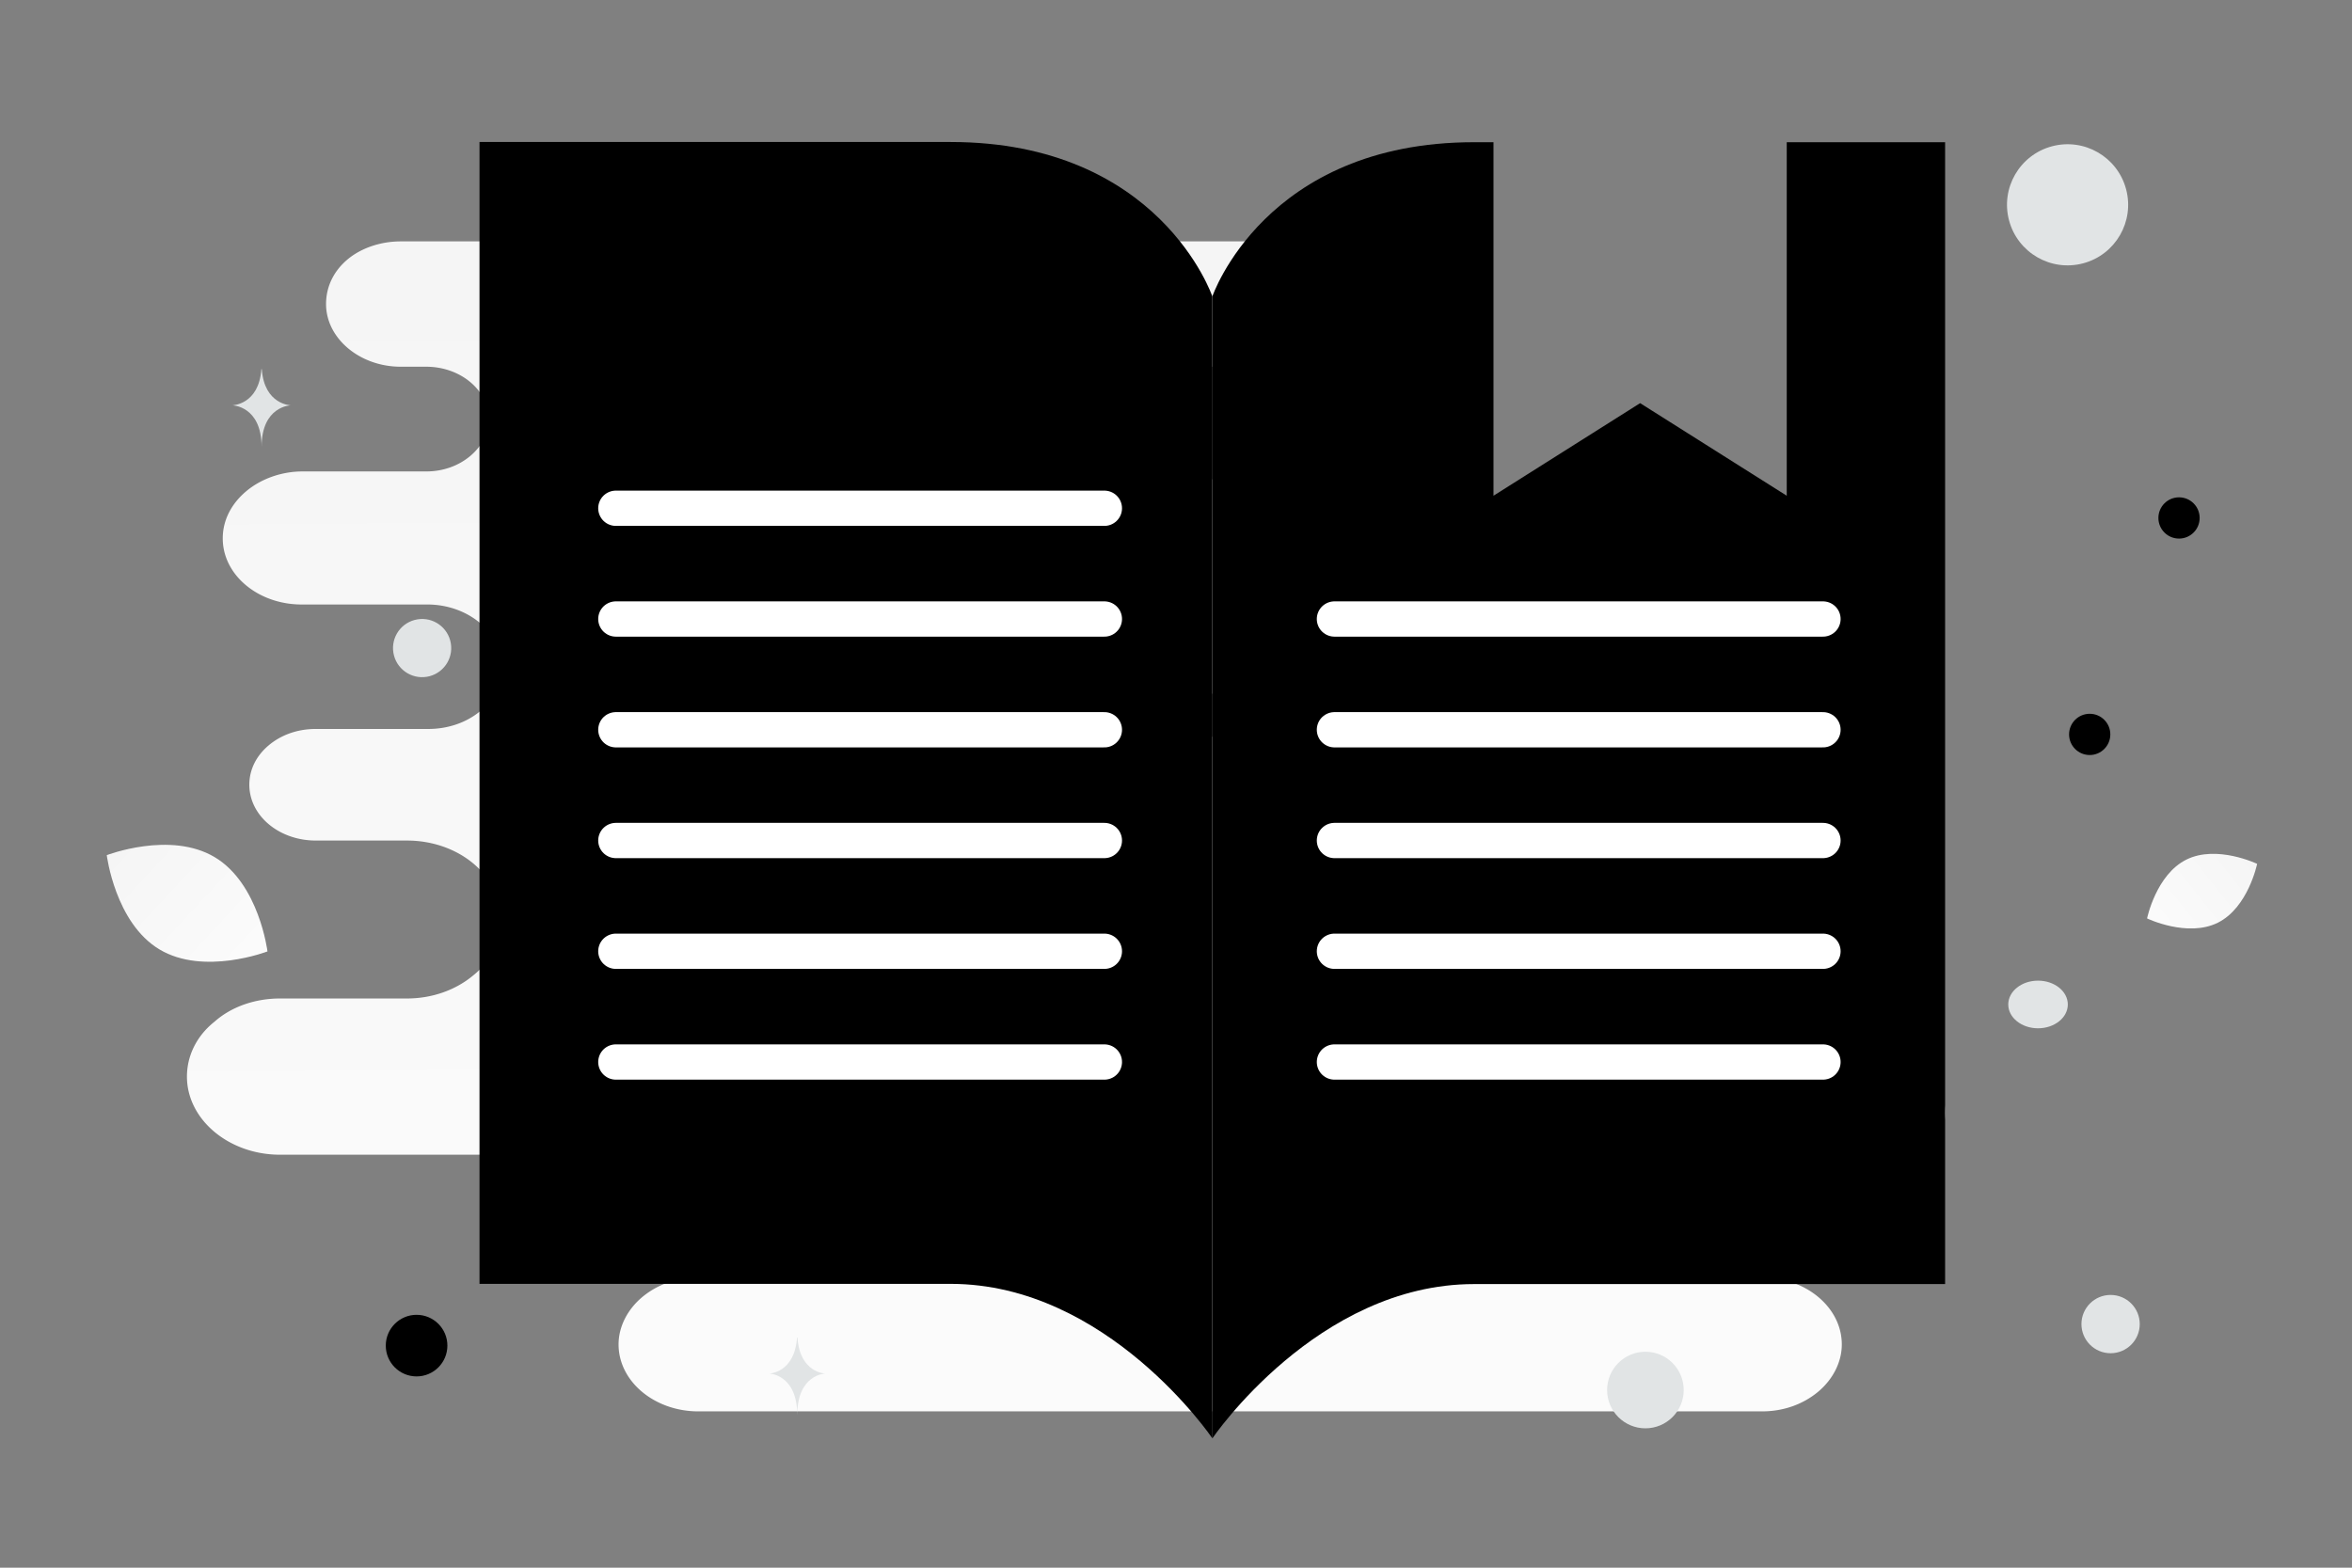<svg width="900" height="600" viewBox="0 0 900 600" fill="none" xmlns="http://www.w3.org/2000/svg"><rect x="0" y="0" width="900" height="600" fill="#808080" stroke="none"/><path fill="transparent" d="M0 0h900v600H0z"/><path d="M713.776 399.561h-59.097c-14.481 0-26.613-9.855-26.613-22.339 0-6.242 3.131-11.827 7.827-15.77 4.697-3.942 11.35-6.57 18.786-6.57h8.61c7.436 0 14.089-2.629 18.786-6.571 4.696-3.942 7.827-9.527 7.827-15.769 0-12.156-11.741-22.34-26.613-22.34H482.788c-4.717 0-7.748-5.797-7.748-10.513 0-11.827-11.349-21.355-25.439-21.355H382.43a6.406 6.406 0 1 1 0-12.812h257.377c11.35 0 21.917-3.942 29.352-10.185 7.437-6.242 12.133-15.112 12.133-24.639 0-19.383-18.786-34.824-41.485-34.824H506.876c-20.858 0-41.504-16.098-62.362-16.098h-74.217c-10.887 0-19.712-8.825-19.712-19.712 0-10.886 8.825-19.712 19.712-19.712h166.188c7.828 0 15.264-2.628 20.352-6.899 5.087-4.27 8.218-10.184 8.218-17.083 0-13.141-12.915-23.983-28.57-23.983h-383.15c-7.827 0-15.263 2.629-20.351 6.9-5.088 4.27-8.219 10.184-8.219 17.083 0 13.141 12.915 23.982 28.57 23.982h9.784c12.915 0 23.874 8.871 23.874 20.041 0 5.585-2.74 10.513-7.045 14.126-4.305 3.614-10.175 5.914-16.829 5.914h-47.355c-8.219 0-16.046 2.957-21.526 7.556-5.479 4.6-9.001 10.842-9.001 18.069 0 14.127 13.698 25.297 30.135 25.297h48.139c15.654 0 28.57 10.841 28.57 23.982 0 6.571-3.131 12.485-8.219 16.755-5.088 4.271-12.133 6.9-19.96 6.9h-43.051c-7.044 0-13.306 2.299-18.003 6.242-4.696 3.942-7.436 9.198-7.436 15.112 0 11.827 11.35 21.354 25.439 21.354h34.832c19.96 0 36.006 13.47 36.006 30.225 0 8.213-3.913 16.098-10.567 21.354-6.653 5.585-15.654 8.871-25.439 8.871h-48.529c-9.785 0-18.786 3.285-25.048 8.87-6.653 5.256-10.567 12.812-10.567 21.026 0 16.426 16.046 29.896 35.615 29.896h149.851c16.549 0 32.806 9.199 49.355 9.199h27.292c10.432 0 18.89 8.457 18.89 18.89s-8.458 18.89-18.89 18.89h-66.429c-8.61 0-16.046 2.957-21.525 7.556-5.479 4.6-9.001 11.17-9.001 18.069 0 14.127 13.698 25.626 30.526 25.626h407.024c8.61 0 16.046-2.957 21.526-7.556 5.479-4.6 9.001-11.17 9.001-18.07 0-14.126-13.698-25.625-30.527-25.625h-12.132c-12.524 0-22.308-8.541-22.308-18.726 0-5.256 2.348-9.856 6.653-13.141 3.914-3.285 9.784-5.585 16.046-5.585h51.27c8.61 0 16.046-2.957 21.525-7.556 5.479-4.6 9.001-11.17 9.001-18.069 0-14.784-13.698-26.283-30.526-26.283z" fill="url(#a)"/><path d="M848.641 353.156c-11.626 5.767-27.057-1.649-27.057-1.649s3.43-16.763 15.062-22.522c11.626-5.767 27.051 1.641 27.051 1.641s-3.43 16.762-15.056 22.53z" fill="url(#b)"/><path d="M61.017 363.366c16.976 10.175 41.333.769 41.333.769s-3.185-25.899-20.172-36.062c-16.977-10.175-41.323-.781-41.323-.781s3.185 25.899 20.162 36.074z" fill="url(#c)"/><circle cx="833.81" cy="198.236" r="7.895" transform="rotate(180 833.81 198.236)" fill="#000"/><circle cx="668.265" cy="472.42" r="14.849" transform="rotate(180 668.265 472.42)" fill="#000"/><circle r="11.787" transform="matrix(-1 0 0 1 159.406 515.006)" fill="#000"/><circle r="7.892" transform="matrix(-1 0 0 1 799.63 281.078)" fill="#000"/><circle r="14.656" transform="matrix(-1 0 0 1 629.622 532.004)" fill="#E1E4E5"/><circle r="11.155" transform="matrix(-1 0 0 1 807.626 506.765)" fill="#E1E4E5"/><circle r="14.021" transform="matrix(-1 0 0 1 723.015 115.255)" fill="#E1E4E5"/><circle r="11.136" transform="scale(1 -1) rotate(-75 -80.863 -229.271)" fill="#E1E4E5"/><circle r="14.815" transform="matrix(-1 0 0 1 288.039 109.203)" fill="#E1E4E5"/><ellipse rx="11.396" ry="9.117" transform="matrix(-1 0 0 1 779.862 384.44)" fill="#E1E4E5"/><circle r="23.177" transform="scale(1 -1) rotate(-75 344.505 -554.725)" fill="#E1E4E5"/><path d="M100.016 141.296h.162c.961 13.621 11.091 13.83 11.091 13.83s-11.17.218-11.17 15.957c0-15.739-11.17-15.957-11.17-15.957s10.125-.209 11.087-13.83zm204.973 370.618h.156c.923 13.58 10.648 13.789 10.648 13.789s-10.724.217-10.724 15.909c0-15.692-10.725-15.909-10.725-15.909s9.722-.209 10.645-13.789z" fill="#E1E4E5"/><path d="M183.485 54.347h180.263c80.117 0 100.146 59.083 100.146 59.083v437.025s-40.059-59.083-100.146-59.083H183.485V54.347z" fill="#000"/><path fill-rule="evenodd" clip-rule="evenodd" d="M571.492 54.428V189.73l56.105-35.435 56.106 35.435V54.43h60.599v437.024H564.04c-60.088 0-100.146 59.083-100.146 59.083V113.511s20.029-59.083 100.146-59.083h7.452z" fill="#000"/><path d="M422.593 236.913H235.654m186.939 42.388H235.654m186.939 42.387H235.654m186.939 42.387H235.654m186.939 42.388H235.654m0-211.937h186.939m274.975 42.387h-186.94m186.94 42.388H510.629m186.939 42.387H510.629m186.939 42.387H510.629m186.939 42.388H510.629" stroke="#fff" stroke-width="13.5" stroke-linecap="round" stroke-linejoin="round"/><defs><linearGradient id="a" x1="422.265" y1="791.225" x2="413.075" y2="-394.815" gradientUnits="userSpaceOnUse"><stop stop-color="#fff"/><stop offset="1" stop-color="#EEE"/></linearGradient><linearGradient id="b" x1="803.995" y1="371.145" x2="899.888" y2="295.294" gradientUnits="userSpaceOnUse"><stop stop-color="#fff"/><stop offset="1" stop-color="#EEE"/></linearGradient><linearGradient id="c" x1="126.712" y1="396.119" x2="-9.889" y2="269.198" gradientUnits="userSpaceOnUse"><stop stop-color="#fff"/><stop offset="1" stop-color="#EEE"/></linearGradient></defs></svg>